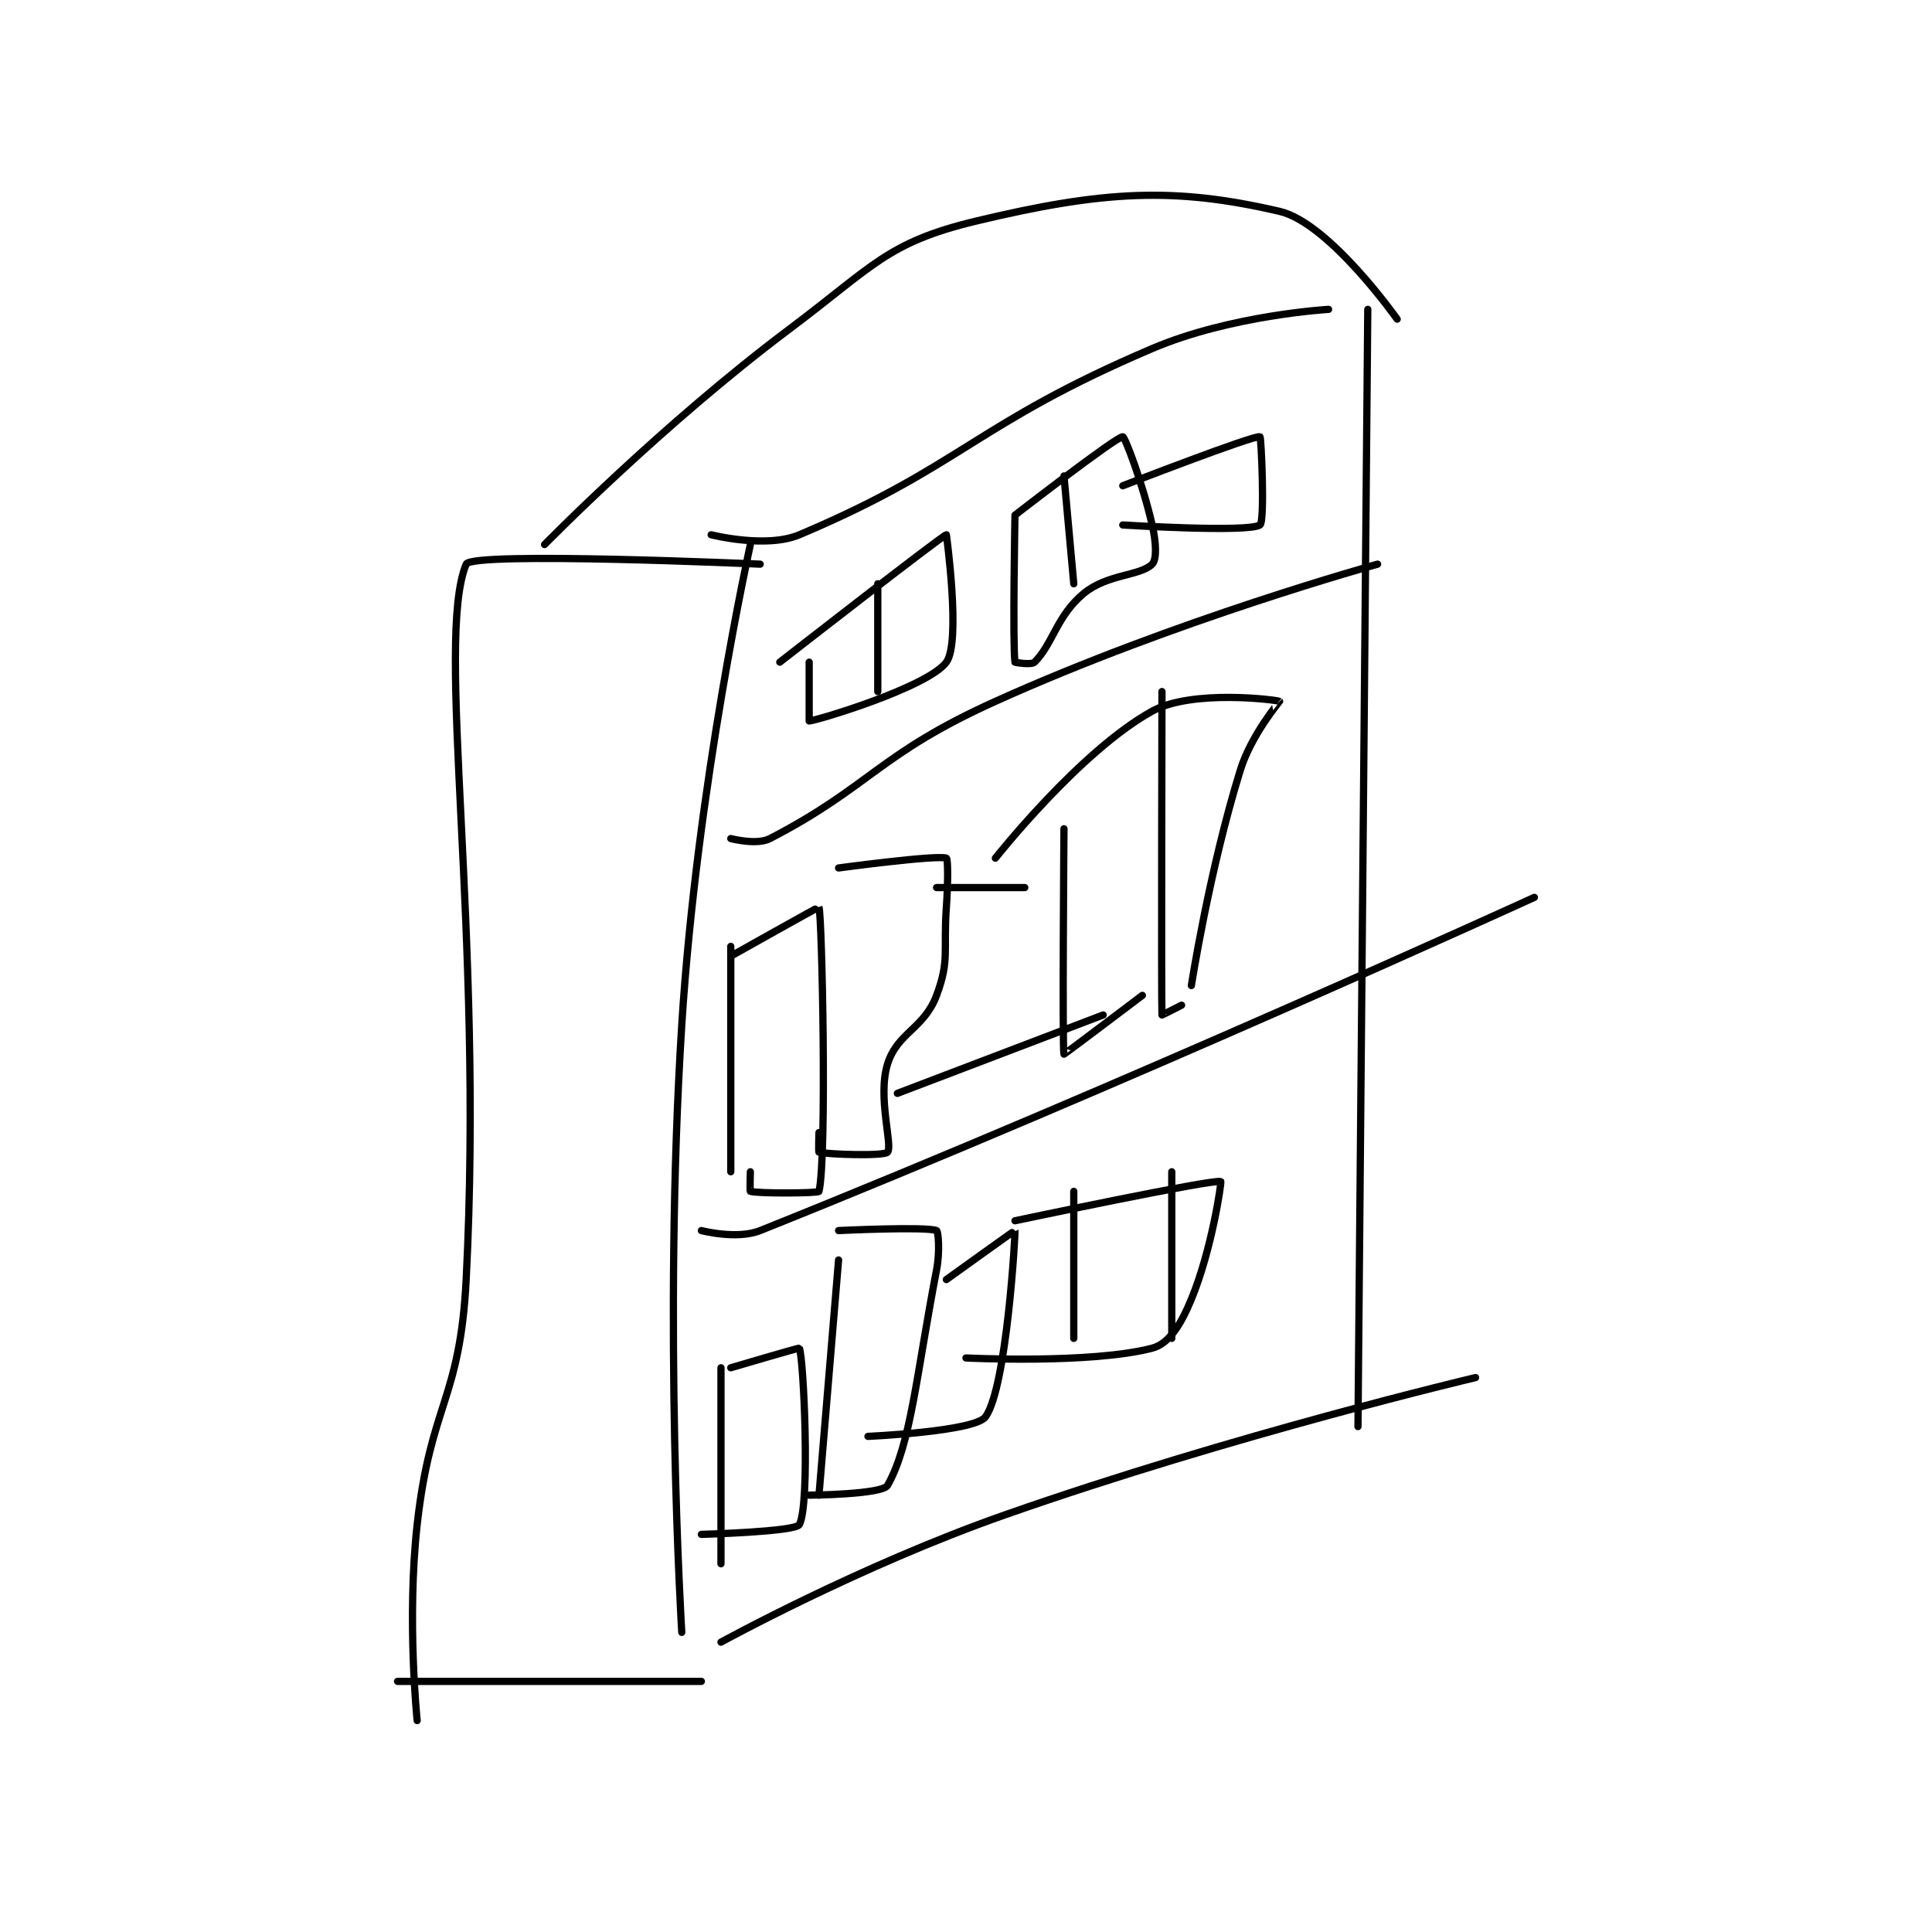<?xml version="1.0" encoding="utf-8"?>
<!DOCTYPE svg PUBLIC "-//W3C//DTD SVG 1.1//EN" "http://www.w3.org/Graphics/SVG/1.1/DTD/svg11.dtd">
<svg viewBox="0 0 800 800" preserveAspectRatio="xMinYMin meet" xmlns="http://www.w3.org/2000/svg" version="1.1">
<g fill="none" stroke="black" stroke-linecap="round" stroke-linejoin="round" stroke-width="0.739">
<g transform="translate(164.625,87.52) scale(4.058) translate(-193,-123)">
<path id="0" d="M229 157 C229 157 223.537 181.624 222 206 C220.072 236.568 222 268 222 268 "/>
<path id="1" d="M225 156 C225 156 230.61 157.431 234 156 C250.583 148.998 251.994 144.669 270 137 C278.046 133.573 288 133 288 133 "/>
<path id="2" d="M226 269 C226 269 240.199 261.19 255 256 C278.336 247.817 303 242 303 242 "/>
<path id="3" d="M292 133 L291 247 "/>
<path id="4" d="M224 273 L193 273 "/>
<path id="5" d="M230 159 C230 159 200.542 157.682 200 159 C196.792 166.807 201.821 196.298 200 232 C199.37 244.351 196.375 244.622 195 257 C193.924 266.687 195 277 195 277 "/>
<path id="6" d="M208 157 C208 157 219.975 144.769 233 135 C241.552 128.586 242.949 126.172 252 124 C265.066 120.864 272.269 120.504 283 123 C288.078 124.181 295 134 295 134 "/>
<path id="7" d="M227 187 C227 187 229.645 187.702 231 187 C241.249 181.686 242.069 178.388 254 173 C272.441 164.672 293 159 293 159 "/>
<path id="8" d="M224 227 C224 227 227.62 227.952 230 227 C266.729 212.309 309 193 309 193 "/>
<path id="9" d="M227 198 L227 221 "/>
<path id="10" d="M227 199 C227 199 235.982 193.953 236 194 C236.315 194.841 236.827 219.575 236 223 C235.952 223.2 229.809 223.231 229 223 C228.934 222.981 229 221 229 221 "/>
<path id="11" d="M238 190 C238 190 248.029 188.647 249 189 C249.166 189.06 249.177 191.528 249 194 C248.68 198.485 249.351 199.396 248 203 C246.721 206.412 244.002 206.792 243 210 C241.946 213.372 243.545 218.299 243 219 C242.67 219.424 236.809 219.231 236 219 C235.934 218.981 236 217 236 217 "/>
<path id="12" d="M254 189 C254 189 262.63 178.066 270 174 C274.114 171.73 282.795 172.863 283 173 C283.011 173.007 280.116 176.403 279 180 C275.81 190.28 274 202 274 202 "/>
<path id="13" d="M271 172 C271 172 270.921 203.744 271 205 C271.002 205.033 273 204 273 204 "/>
<path id="14" d="M261 186 C261 186 260.823 208.623 261 209 C261.017 209.037 269 203 269 203 "/>
<path id="15" d="M248 192 L257 192 "/>
<path id="16" d="M244 213 L265 205 "/>
<path id="17" d="M226 241 L226 261 "/>
<path id="18" d="M227 241 C227 241 233.974 238.941 234 239 C234.435 239.993 235.121 254.87 234 257 C233.61 257.741 224 258 224 258 "/>
<path id="19" d="M238 230 L236 254 "/>
<path id="20" d="M238 227 C238 227 246.922 226.569 248 227 C248.172 227.069 248.362 229.119 248 231 C245.923 241.798 245.39 248.772 243 253 C242.468 253.94 235 254 235 254 "/>
<path id="21" d="M249 232 C249 232 255.991 226.969 256 227 C256.053 227.187 255.166 242.968 253 246 C251.917 247.516 241 248 241 248 "/>
<path id="22" d="M256 226 C256 226 276.325 221.7 277 222 C277.082 222.036 276.123 228.845 274 234 C272.934 236.589 271.721 238.551 270 239 C263.752 240.63 251 240 251 240 "/>
<path id="23" d="M262 223 L262 238 "/>
<path id="24" d="M272 221 L272 238 "/>
<path id="25" d="M232 169 C232 169 248.673 156 249 156 C249 156 250.508 166.954 249 169 C247.108 171.568 235.643 175 235 175 C235 175 235 169 235 169 "/>
<path id="26" d="M242 161 L242 172 "/>
<path id="27" d="M256 154 C256 154 255.754 167.158 256 169 C256.004 169.033 257.688 169.312 258 169 C259.875 167.125 260.251 164.291 263 162 C265.411 159.991 268.786 160.214 270 159 C270.486 158.514 270.416 156.803 270 155 C268.992 150.632 267.221 146.016 267 146 C266.369 145.955 256 154 256 154 "/>
<path id="28" d="M261 150 L262 161 "/>
<path id="29" d="M267 151 C267 151 280.36 145.817 281 146 C281.131 146.037 281.512 154.671 281 155 C279.762 155.796 267 155 267 155 "/>
</g>
</g>
</svg>
